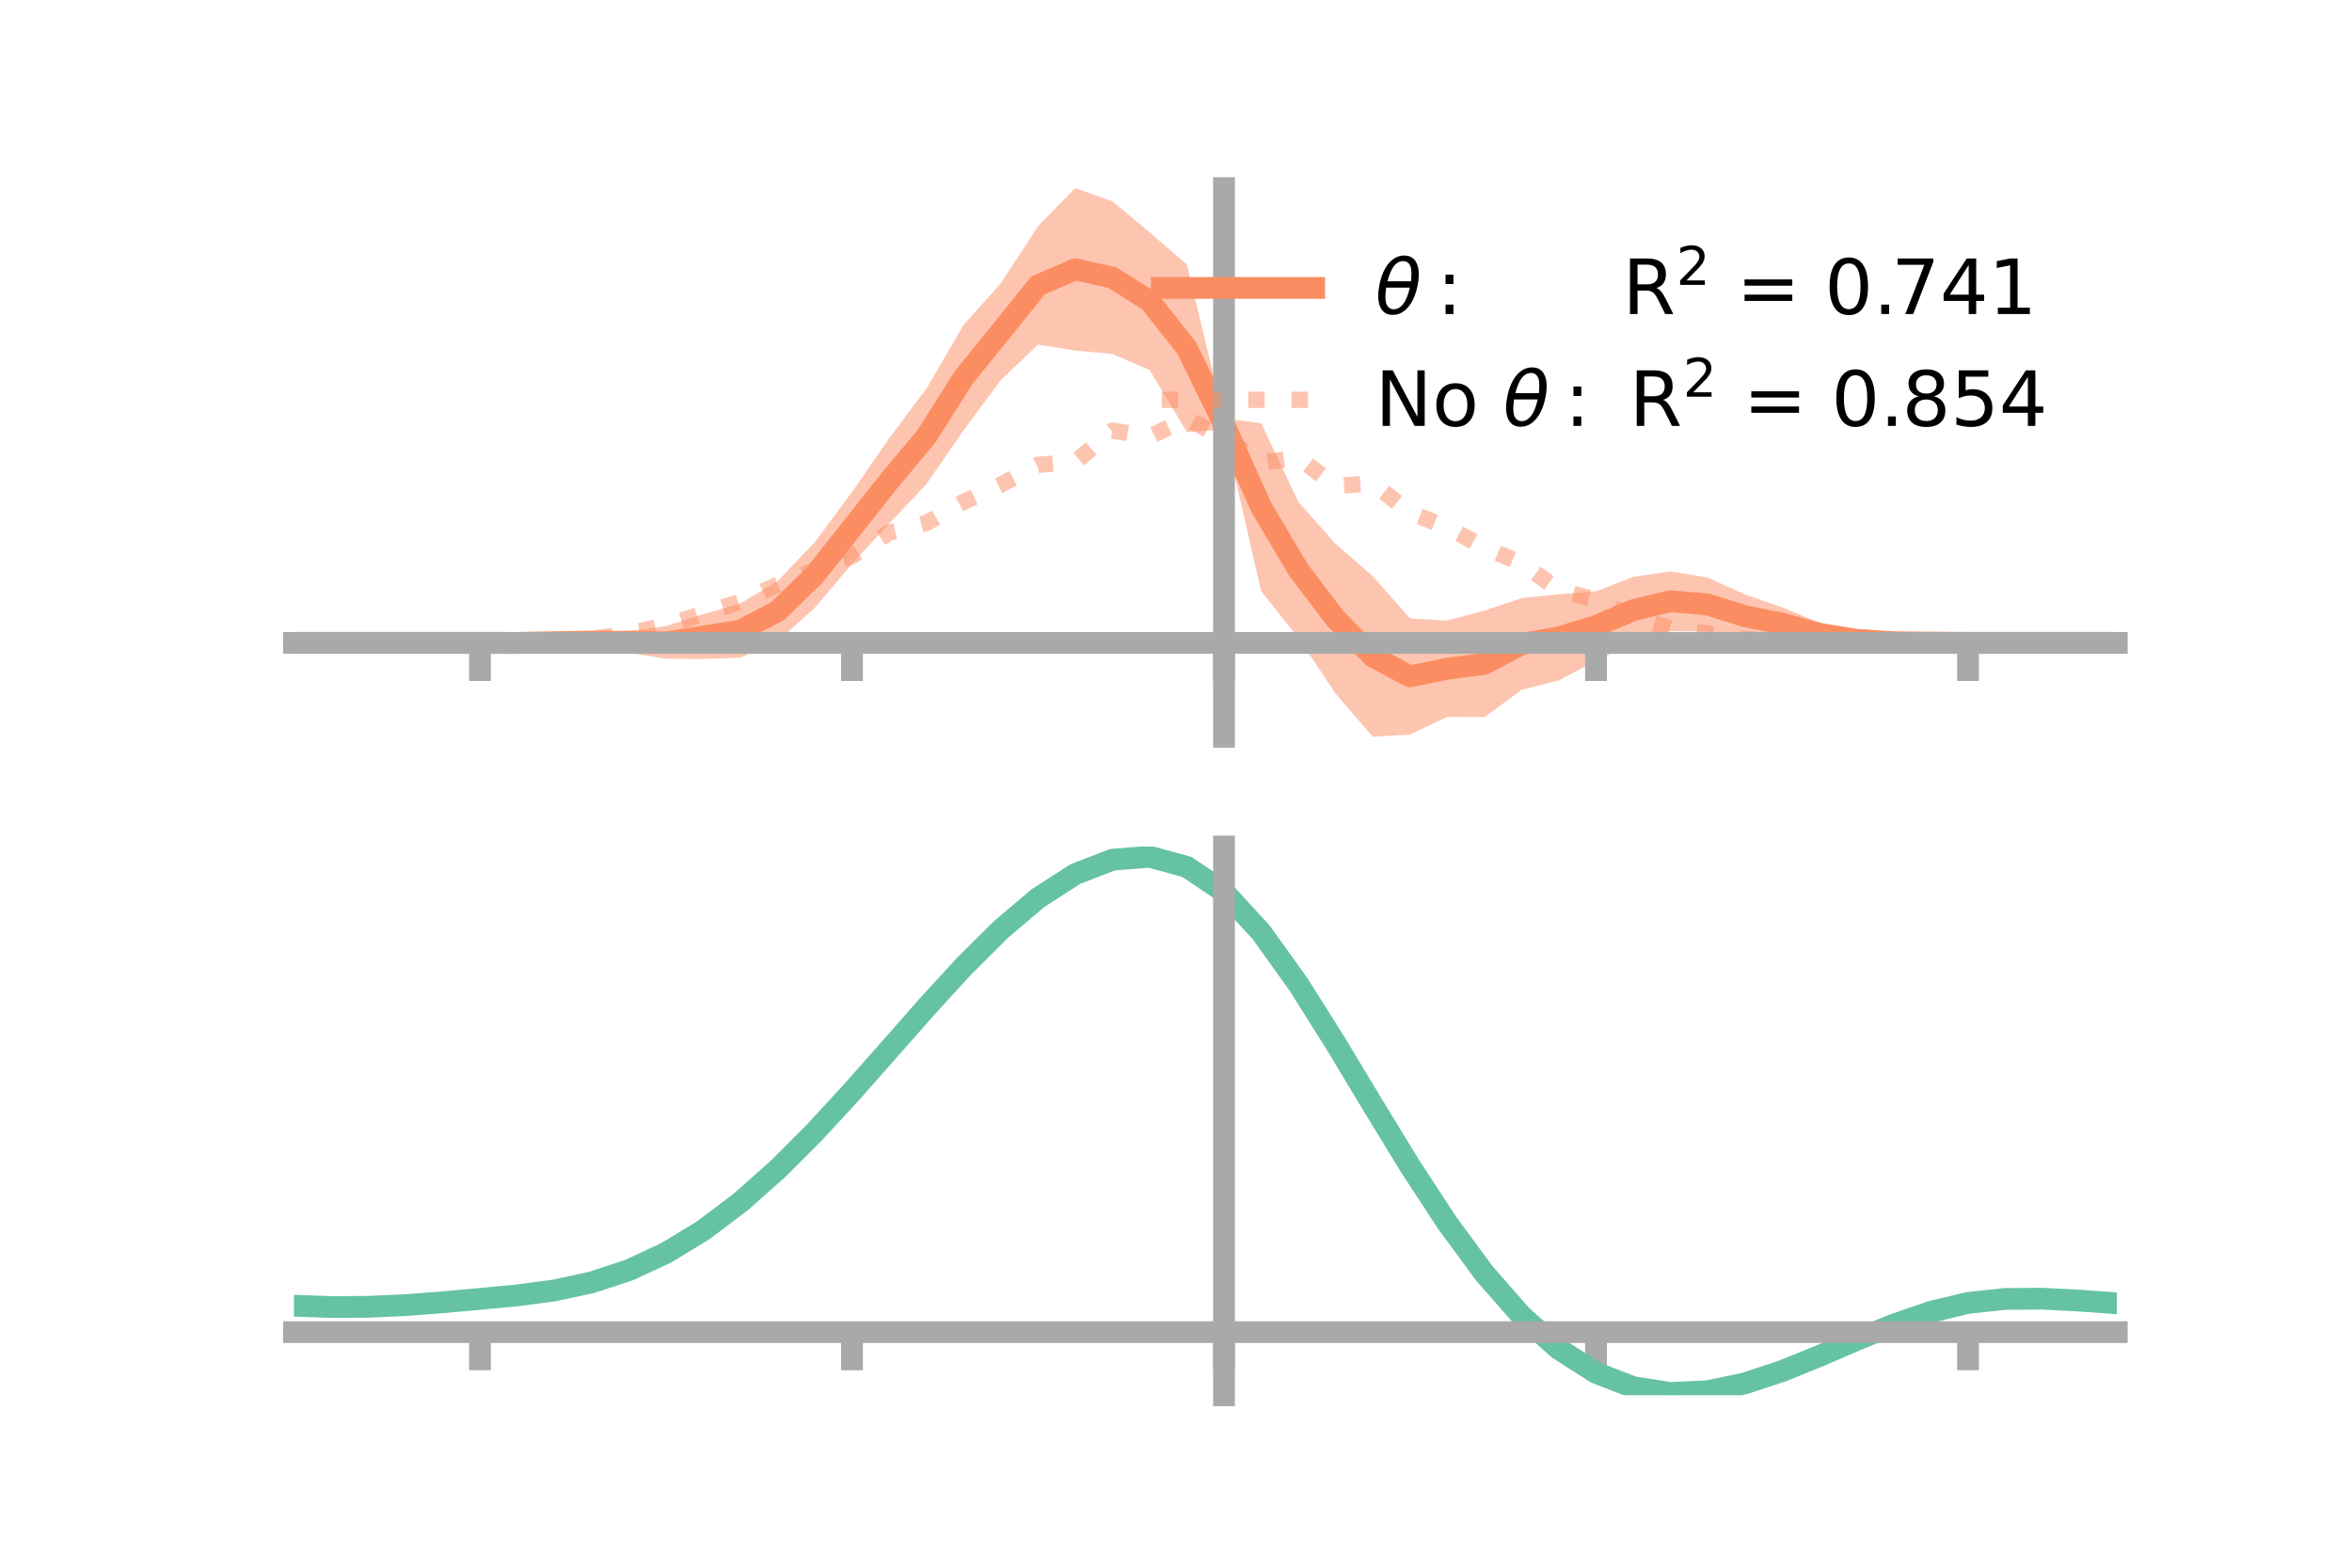 <?xml version="1.0" encoding="utf-8" standalone="no"?>
<!DOCTYPE svg PUBLIC "-//W3C//DTD SVG 1.1//EN"
  "http://www.w3.org/Graphics/SVG/1.1/DTD/svg11.dtd">
<!-- Created with matplotlib (https://matplotlib.org/) -->
<svg height="144pt" version="1.1" viewBox="0 0 216 144" width="216pt" xmlns="http://www.w3.org/2000/svg" xmlns:xlink="http://www.w3.org/1999/xlink">
 <defs>
  <style type="text/css">*{stroke-linecap:butt;stroke-linejoin:round;}</style>
 </defs>
 <g id="figure_1">
  <g id="patch_1">
   <path d="M 0 144 
L 216 144 
L 216 0 
L 0 0 
z
" style="fill:none;"/>
  </g>
  <g id="axes_1">
   <g id="patch_2">
    <path d="M 27 67.68 
L 194.4 67.68 
L 194.4 17.28 
L 27 17.28 
z
" style="fill:none;"/>
   </g>
   <g id="PolyCollection_1">
    <path clip-path="url(#p586e6eb712)" d="M 27 59.053 
L 27 59.053 
L 30.416 59.053 
L 33.833 59.053 
L 37.249 59.053 
L 40.665 59.053 
L 44.082 59.052 
L 47.498 58.937 
L 50.914 58.651 
L 54.331 58.182 
L 57.747 57.937 
L 61.163 57.506 
L 64.58 56.417 
L 67.996 55.426 
L 71.412 53.378 
L 74.829 49.797 
L 78.245 45.198 
L 81.661 40.253 
L 85.078 35.69 
L 88.494 29.845 
L 91.91 26.026 
L 95.327 20.775 
L 98.743 17.28 
L 102.159 18.492 
L 105.576 21.343 
L 108.992 24.283 
L 112.408 38.432 
L 115.824 38.875 
L 119.241 46.104 
L 122.657 49.956 
L 126.073 52.926 
L 129.49 56.799 
L 132.906 57.001 
L 136.322 56.08 
L 139.739 54.942 
L 143.155 54.58 
L 146.571 54.316 
L 149.988 52.989 
L 153.404 52.479 
L 156.82 53.049 
L 160.237 54.597 
L 163.653 55.779 
L 167.069 57.195 
L 170.486 58.026 
L 173.902 58.646 
L 177.318 58.91 
L 180.735 59.053 
L 184.151 59.053 
L 187.567 59.053 
L 190.984 59.053 
L 194.4 59.053 
L 194.4 59.053 
L 194.4 59.053 
L 190.984 59.053 
L 187.567 59.053 
L 184.151 59.053 
L 180.735 59.054 
L 177.318 59.155 
L 173.902 59.34 
L 170.486 59.519 
L 167.069 59.223 
L 163.653 58.791 
L 160.237 58.605 
L 156.82 58.007 
L 153.404 57.965 
L 149.988 59.108 
L 146.571 60.693 
L 143.155 62.503 
L 139.739 63.374 
L 136.322 65.879 
L 132.906 65.856 
L 129.49 67.465 
L 126.073 67.68 
L 122.657 63.719 
L 119.241 58.594 
L 115.824 54.307 
L 112.408 39.479 
L 108.992 39.676 
L 105.576 33.984 
L 102.159 32.509 
L 98.743 32.207 
L 95.327 31.656 
L 91.91 34.908 
L 88.494 39.528 
L 85.078 44.476 
L 81.661 48.088 
L 78.245 51.787 
L 74.829 55.834 
L 71.412 58.89 
L 67.996 60.414 
L 64.58 60.528 
L 61.163 60.513 
L 57.747 59.968 
L 54.331 59.675 
L 50.914 59.331 
L 47.498 59.18 
L 44.082 59.054 
L 40.665 59.053 
L 37.249 59.053 
L 33.833 59.053 
L 30.416 59.053 
L 27 59.053 
z
" style="fill:#fc8d62;fill-opacity:0.5;"/>
   </g>
   <g id="matplotlib.axis_1">
    <g id="xtick_1">
     <g id="line2d_1">
      <defs>
       <path d="M 0 0 
L 0 3.5 
" id="mb165a54570" style="stroke:#a9a9a9;stroke-width:2;"/>
      </defs>
      <g>
       <use style="fill:#a9a9a9;stroke:#a9a9a9;stroke-width:2;" x="44.082" xlink:href="#mb165a54570" y="59.053"/>
      </g>
     </g>
    </g>
    <g id="xtick_2">
     <g id="line2d_2">
      <g>
       <use style="fill:#a9a9a9;stroke:#a9a9a9;stroke-width:2;" x="78.245" xlink:href="#mb165a54570" y="59.053"/>
      </g>
     </g>
    </g>
    <g id="xtick_3">
     <g id="line2d_3">
      <g>
       <use style="fill:#a9a9a9;stroke:#a9a9a9;stroke-width:2;" x="112.408" xlink:href="#mb165a54570" y="59.053"/>
      </g>
     </g>
    </g>
    <g id="xtick_4">
     <g id="line2d_4">
      <g>
       <use style="fill:#a9a9a9;stroke:#a9a9a9;stroke-width:2;" x="146.571" xlink:href="#mb165a54570" y="59.053"/>
      </g>
     </g>
    </g>
    <g id="xtick_5">
     <g id="line2d_5">
      <g>
       <use style="fill:#a9a9a9;stroke:#a9a9a9;stroke-width:2;" x="180.735" xlink:href="#mb165a54570" y="59.053"/>
      </g>
     </g>
    </g>
   </g>
   <g id="matplotlib.axis_2"/>
   <g id="line2d_6">
    <path clip-path="url(#p586e6eb712)" d="M 27 59.053 
L 30.416 59.053 
L 33.833 59.053 
L 37.249 59.053 
L 40.665 59.053 
L 44.082 59.053 
L 47.498 59.059 
L 50.914 58.991 
L 54.331 58.928 
L 57.747 58.953 
L 61.163 59.01 
L 64.58 58.473 
L 67.996 57.92 
L 71.412 56.134 
L 74.829 52.815 
L 78.245 48.493 
L 81.661 44.171 
L 85.078 40.083 
L 88.494 34.687 
L 91.91 30.467 
L 95.327 26.216 
L 98.743 24.743 
L 102.159 25.501 
L 105.576 27.663 
L 108.992 31.98 
L 112.408 38.956 
L 115.824 46.591 
L 119.241 52.349 
L 122.657 56.837 
L 126.073 60.303 
L 129.49 62.132 
L 132.906 61.429 
L 136.322 60.98 
L 139.739 59.158 
L 143.155 58.542 
L 146.571 57.505 
L 149.988 56.049 
L 153.404 55.222 
L 156.82 55.528 
L 160.237 56.601 
L 163.653 57.285 
L 167.069 58.209 
L 170.486 58.772 
L 173.902 58.993 
L 177.318 59.032 
L 180.735 59.053 
L 184.151 59.053 
L 187.567 59.053 
L 190.984 59.053 
L 194.4 59.053 
" style="fill:none;stroke:#fc8d62;stroke-linecap:square;stroke-width:2;"/>
   </g>
   <g id="line2d_7">
    <path clip-path="url(#p586e6eb712)" d="M 27 59.053 
L 30.416 59.053 
L 33.833 59.053 
L 37.249 59.053 
L 40.665 59.053 
L 44.082 59.053 
L 47.498 59.021 
L 50.914 58.811 
L 54.331 58.686 
L 57.747 58.205 
L 61.163 57.431 
L 64.58 56.369 
L 67.996 55.273 
L 71.412 53.705 
L 74.829 52.377 
L 78.245 51.088 
L 81.661 48.92 
L 85.078 48.039 
L 88.494 46.104 
L 91.91 44.529 
L 95.327 42.694 
L 98.743 42.445 
L 102.159 39.55 
L 105.576 40.11 
L 108.992 38.463 
L 112.408 40.218 
L 115.824 42.524 
L 119.241 42.013 
L 122.657 44.653 
L 126.073 44.387 
L 129.49 47.092 
L 132.906 48.427 
L 136.322 50.296 
L 139.739 51.742 
L 143.155 54.197 
L 146.571 55.107 
L 149.988 56.642 
L 153.404 57.718 
L 156.82 58.184 
L 160.237 58.711 
L 163.653 58.885 
L 167.069 58.952 
L 170.486 59.019 
L 173.902 59.176 
L 177.318 59.07 
L 180.735 59.053 
L 184.151 59.053 
L 187.567 59.053 
L 190.984 59.053 
L 194.4 59.053 
" style="fill:none;stroke:#fc8d62;stroke-dasharray:1.5,2.475;stroke-dashoffset:0;stroke-opacity:0.5;stroke-width:1.5;"/>
   </g>
   <g id="patch_3">
    <path d="M 112.408 67.68 
L 112.408 17.28 
" style="fill:none;stroke:#a9a9a9;stroke-linecap:square;stroke-linejoin:miter;stroke-width:2;"/>
   </g>
   <g id="patch_4">
    <path d="M 194.4 67.68 
L 194.4 17.28 
" style="fill:none;"/>
   </g>
   <g id="patch_5">
    <path d="M 27 59.053 
L 194.4 59.053 
" style="fill:none;stroke:#a9a9a9;stroke-linecap:square;stroke-linejoin:miter;stroke-width:2;"/>
   </g>
   <g id="patch_6">
    <path d="M 27 17.28 
L 194.4 17.28 
" style="fill:none;"/>
   </g>
   <g id="legend_1">
    <g id="line2d_8">
     <path d="M 106.69 26.449 
L 120.69 26.449 
" style="fill:none;stroke:#fc8d62;stroke-linecap:square;stroke-width:2;"/>
    </g>
    <g id="line2d_9"/>
    <g id="text_1">
     <!-- $\theta:$      R$^{2}$ = 0.741 -->
     <g transform="translate(126.29 28.899)scale(0.07 -0.07)">
      <defs>
       <path d="M 45.516 34.672 
L 14.453 34.672 
Q 12.359 20.062 14.5 13.875 
Q 17.188 6.25 24.469 6.25 
Q 31.781 6.25 37.359 13.922 
Q 42.234 20.656 45.516 34.672 
z
M 47.016 42.969 
Q 48.344 56.844 46.625 61.719 
Q 43.953 69.438 36.766 69.438 
Q 29.297 69.438 23.828 61.812 
Q 19.531 55.672 16.156 42.969 
z
M 38.188 76.766 
Q 49.906 76.766 54.594 66.406 
Q 59.281 56.109 55.719 37.844 
Q 52.203 19.625 43.453 9.281 
Q 34.766 -1.125 23.047 -1.125 
Q 11.281 -1.125 6.641 9.281 
Q 2 19.625 5.516 37.844 
Q 9.078 56.109 17.719 66.406 
Q 26.422 76.766 38.188 76.766 
z
" id="DejaVuSans-Oblique-952"/>
       <path d="M 11.719 12.406 
L 22.016 12.406 
L 22.016 0 
L 11.719 0 
z
M 11.719 51.703 
L 22.016 51.703 
L 22.016 39.312 
L 11.719 39.312 
z
" id="DejaVuSans-58"/>
       <path id="DejaVuSans-32"/>
       <path d="M 44.391 34.188 
Q 47.562 33.109 50.562 29.594 
Q 53.562 26.078 56.594 19.922 
L 66.609 0 
L 56 0 
L 46.688 18.703 
Q 43.062 26.031 39.672 28.422 
Q 36.281 30.812 30.422 30.812 
L 19.672 30.812 
L 19.672 0 
L 9.812 0 
L 9.812 72.906 
L 32.078 72.906 
Q 44.578 72.906 50.734 67.672 
Q 56.891 62.453 56.891 51.906 
Q 56.891 45.016 53.688 40.469 
Q 50.484 35.938 44.391 34.188 
z
M 19.672 64.797 
L 19.672 38.922 
L 32.078 38.922 
Q 39.203 38.922 42.844 42.219 
Q 46.484 45.516 46.484 51.906 
Q 46.484 58.297 42.844 61.547 
Q 39.203 64.797 32.078 64.797 
z
" id="DejaVuSans-82"/>
       <path d="M 19.188 8.297 
L 53.609 8.297 
L 53.609 0 
L 7.328 0 
L 7.328 8.297 
Q 12.938 14.109 22.625 23.891 
Q 32.328 33.688 34.812 36.531 
Q 39.547 41.844 41.422 45.531 
Q 43.312 49.219 43.312 52.781 
Q 43.312 58.594 39.234 62.25 
Q 35.156 65.922 28.609 65.922 
Q 23.969 65.922 18.812 64.312 
Q 13.672 62.703 7.812 59.422 
L 7.812 69.391 
Q 13.766 71.781 18.938 73 
Q 24.125 74.219 28.422 74.219 
Q 39.75 74.219 46.484 68.547 
Q 53.219 62.891 53.219 53.422 
Q 53.219 48.922 51.531 44.891 
Q 49.859 40.875 45.406 35.406 
Q 44.188 33.984 37.641 27.219 
Q 31.109 20.453 19.188 8.297 
z
" id="DejaVuSans-50"/>
       <path d="M 10.594 45.406 
L 73.188 45.406 
L 73.188 37.203 
L 10.594 37.203 
z
M 10.594 25.484 
L 73.188 25.484 
L 73.188 17.188 
L 10.594 17.188 
z
" id="DejaVuSans-61"/>
       <path d="M 31.781 66.406 
Q 24.172 66.406 20.328 58.906 
Q 16.5 51.422 16.5 36.375 
Q 16.5 21.391 20.328 13.891 
Q 24.172 6.391 31.781 6.391 
Q 39.453 6.391 43.281 13.891 
Q 47.125 21.391 47.125 36.375 
Q 47.125 51.422 43.281 58.906 
Q 39.453 66.406 31.781 66.406 
z
M 31.781 74.219 
Q 44.047 74.219 50.516 64.516 
Q 56.984 54.828 56.984 36.375 
Q 56.984 17.969 50.516 8.266 
Q 44.047 -1.422 31.781 -1.422 
Q 19.531 -1.422 13.062 8.266 
Q 6.594 17.969 6.594 36.375 
Q 6.594 54.828 13.062 64.516 
Q 19.531 74.219 31.781 74.219 
z
" id="DejaVuSans-48"/>
       <path d="M 10.688 12.406 
L 21 12.406 
L 21 0 
L 10.688 0 
z
" id="DejaVuSans-46"/>
       <path d="M 8.203 72.906 
L 55.078 72.906 
L 55.078 68.703 
L 28.609 0 
L 18.312 0 
L 43.219 64.594 
L 8.203 64.594 
z
" id="DejaVuSans-55"/>
       <path d="M 37.797 64.312 
L 12.891 25.391 
L 37.797 25.391 
z
M 35.203 72.906 
L 47.609 72.906 
L 47.609 25.391 
L 58.016 25.391 
L 58.016 17.188 
L 47.609 17.188 
L 47.609 0 
L 37.797 0 
L 37.797 17.188 
L 4.891 17.188 
L 4.891 26.703 
z
" id="DejaVuSans-52"/>
       <path d="M 12.406 8.297 
L 28.516 8.297 
L 28.516 63.922 
L 10.984 60.406 
L 10.984 69.391 
L 28.422 72.906 
L 38.281 72.906 
L 38.281 8.297 
L 54.391 8.297 
L 54.391 0 
L 12.406 0 
z
" id="DejaVuSans-49"/>
      </defs>
      <use transform="translate(0 0.766)" xlink:href="#DejaVuSans-Oblique-952"/>
      <use transform="translate(80.664 0.766)" xlink:href="#DejaVuSans-58"/>
      <use transform="translate(133.838 0.766)" xlink:href="#DejaVuSans-32"/>
      <use transform="translate(165.625 0.766)" xlink:href="#DejaVuSans-32"/>
      <use transform="translate(197.412 0.766)" xlink:href="#DejaVuSans-32"/>
      <use transform="translate(229.199 0.766)" xlink:href="#DejaVuSans-32"/>
      <use transform="translate(260.986 0.766)" xlink:href="#DejaVuSans-32"/>
      <use transform="translate(292.773 0.766)" xlink:href="#DejaVuSans-32"/>
      <use transform="translate(324.561 0.766)" xlink:href="#DejaVuSans-82"/>
      <use transform="translate(395 39.047)scale(0.7)" xlink:href="#DejaVuSans-50"/>
      <use transform="translate(442.271 0.766)" xlink:href="#DejaVuSans-32"/>
      <use transform="translate(474.058 0.766)" xlink:href="#DejaVuSans-61"/>
      <use transform="translate(557.847 0.766)" xlink:href="#DejaVuSans-32"/>
      <use transform="translate(589.634 0.766)" xlink:href="#DejaVuSans-48"/>
      <use transform="translate(653.257 0.766)" xlink:href="#DejaVuSans-46"/>
      <use transform="translate(677.294 0.766)" xlink:href="#DejaVuSans-55"/>
      <use transform="translate(740.917 0.766)" xlink:href="#DejaVuSans-52"/>
      <use transform="translate(804.54 0.766)" xlink:href="#DejaVuSans-49"/>
     </g>
    </g>
    <g id="line2d_10">
     <path d="M 106.69 36.724 
L 120.69 36.724 
" style="fill:none;stroke:#fc8d62;stroke-dasharray:1.5,2.475;stroke-dashoffset:0;stroke-opacity:0.5;stroke-width:1.5;"/>
    </g>
    <g id="line2d_11"/>
    <g id="text_2">
     <!-- No $\theta:$ R$^{2}$ = 0.854 -->
     <g transform="translate(126.29 39.174)scale(0.07 -0.07)">
      <defs>
       <path d="M 9.812 72.906 
L 23.094 72.906 
L 55.422 11.922 
L 55.422 72.906 
L 64.984 72.906 
L 64.984 0 
L 51.703 0 
L 19.391 60.984 
L 19.391 0 
L 9.812 0 
z
" id="DejaVuSans-78"/>
       <path d="M 30.609 48.391 
Q 23.391 48.391 19.188 42.75 
Q 14.984 37.109 14.984 27.297 
Q 14.984 17.484 19.156 11.844 
Q 23.344 6.203 30.609 6.203 
Q 37.797 6.203 41.984 11.859 
Q 46.188 17.531 46.188 27.297 
Q 46.188 37.016 41.984 42.703 
Q 37.797 48.391 30.609 48.391 
z
M 30.609 56 
Q 42.328 56 49.016 48.375 
Q 55.719 40.766 55.719 27.297 
Q 55.719 13.875 49.016 6.219 
Q 42.328 -1.422 30.609 -1.422 
Q 18.844 -1.422 12.172 6.219 
Q 5.516 13.875 5.516 27.297 
Q 5.516 40.766 12.172 48.375 
Q 18.844 56 30.609 56 
z
" id="DejaVuSans-111"/>
       <path d="M 31.781 34.625 
Q 24.75 34.625 20.719 30.859 
Q 16.703 27.094 16.703 20.516 
Q 16.703 13.922 20.719 10.156 
Q 24.75 6.391 31.781 6.391 
Q 38.812 6.391 42.859 10.172 
Q 46.922 13.969 46.922 20.516 
Q 46.922 27.094 42.891 30.859 
Q 38.875 34.625 31.781 34.625 
z
M 21.922 38.812 
Q 15.578 40.375 12.031 44.719 
Q 8.5 49.078 8.5 55.328 
Q 8.5 64.062 14.719 69.141 
Q 20.953 74.219 31.781 74.219 
Q 42.672 74.219 48.875 69.141 
Q 55.078 64.062 55.078 55.328 
Q 55.078 49.078 51.531 44.719 
Q 48 40.375 41.703 38.812 
Q 48.828 37.156 52.797 32.312 
Q 56.781 27.484 56.781 20.516 
Q 56.781 9.906 50.312 4.234 
Q 43.844 -1.422 31.781 -1.422 
Q 19.734 -1.422 13.25 4.234 
Q 6.781 9.906 6.781 20.516 
Q 6.781 27.484 10.781 32.312 
Q 14.797 37.156 21.922 38.812 
z
M 18.312 54.391 
Q 18.312 48.734 21.844 45.562 
Q 25.391 42.391 31.781 42.391 
Q 38.141 42.391 41.719 45.562 
Q 45.312 48.734 45.312 54.391 
Q 45.312 60.062 41.719 63.234 
Q 38.141 66.406 31.781 66.406 
Q 25.391 66.406 21.844 63.234 
Q 18.312 60.062 18.312 54.391 
z
" id="DejaVuSans-56"/>
       <path d="M 10.797 72.906 
L 49.516 72.906 
L 49.516 64.594 
L 19.828 64.594 
L 19.828 46.734 
Q 21.969 47.469 24.109 47.828 
Q 26.266 48.188 28.422 48.188 
Q 40.625 48.188 47.75 41.5 
Q 54.891 34.812 54.891 23.391 
Q 54.891 11.625 47.562 5.094 
Q 40.234 -1.422 26.906 -1.422 
Q 22.312 -1.422 17.547 -0.641 
Q 12.797 0.141 7.719 1.703 
L 7.719 11.625 
Q 12.109 9.234 16.797 8.062 
Q 21.484 6.891 26.703 6.891 
Q 35.156 6.891 40.078 11.328 
Q 45.016 15.766 45.016 23.391 
Q 45.016 31 40.078 35.438 
Q 35.156 39.891 26.703 39.891 
Q 22.75 39.891 18.812 39.016 
Q 14.891 38.141 10.797 36.281 
z
" id="DejaVuSans-53"/>
      </defs>
      <use transform="translate(0 0.766)" xlink:href="#DejaVuSans-78"/>
      <use transform="translate(74.805 0.766)" xlink:href="#DejaVuSans-111"/>
      <use transform="translate(135.986 0.766)" xlink:href="#DejaVuSans-32"/>
      <use transform="translate(167.773 0.766)" xlink:href="#DejaVuSans-Oblique-952"/>
      <use transform="translate(248.438 0.766)" xlink:href="#DejaVuSans-58"/>
      <use transform="translate(301.611 0.766)" xlink:href="#DejaVuSans-32"/>
      <use transform="translate(333.398 0.766)" xlink:href="#DejaVuSans-82"/>
      <use transform="translate(403.838 39.047)scale(0.7)" xlink:href="#DejaVuSans-50"/>
      <use transform="translate(451.108 0.766)" xlink:href="#DejaVuSans-32"/>
      <use transform="translate(482.896 0.766)" xlink:href="#DejaVuSans-61"/>
      <use transform="translate(566.685 0.766)" xlink:href="#DejaVuSans-32"/>
      <use transform="translate(598.472 0.766)" xlink:href="#DejaVuSans-48"/>
      <use transform="translate(662.095 0.766)" xlink:href="#DejaVuSans-46"/>
      <use transform="translate(691.257 0.766)" xlink:href="#DejaVuSans-56"/>
      <use transform="translate(754.88 0.766)" xlink:href="#DejaVuSans-53"/>
      <use transform="translate(818.503 0.766)" xlink:href="#DejaVuSans-52"/>
     </g>
    </g>
   </g>
  </g>
  <g id="axes_2">
   <g id="patch_7">
    <path d="M 27 128.16 
L 194.4 128.16 
L 194.4 77.76 
L 27 77.76 
z
" style="fill:none;"/>
   </g>
   <g id="PolyCollection_2">
    <path clip-path="url(#p6f51eae6f5)" d="M 27 119.982 
L 27 119.889 
L 30.416 120.015 
L 33.833 119.996 
L 37.249 119.832 
L 40.665 119.557 
L 44.082 119.234 
L 47.498 118.904 
L 50.914 118.438 
L 54.331 117.691 
L 57.747 116.552 
L 61.163 114.942 
L 64.58 112.824 
L 67.996 110.197 
L 71.412 107.099 
L 74.829 103.602 
L 78.245 99.81 
L 81.661 95.853 
L 85.078 91.883 
L 88.494 88.069 
L 91.91 84.59 
L 95.327 81.635 
L 98.743 79.391 
L 102.159 78.041 
L 105.576 77.76 
L 108.992 78.713 
L 112.408 81.043 
L 115.824 84.813 
L 119.241 89.658 
L 122.657 95.159 
L 126.073 100.923 
L 129.49 106.606 
L 132.906 111.918 
L 136.322 116.632 
L 139.739 120.585 
L 143.155 123.679 
L 146.571 125.88 
L 149.988 127.211 
L 153.404 127.746 
L 156.82 127.592 
L 160.237 126.884 
L 163.653 125.77 
L 167.069 124.409 
L 170.486 122.96 
L 173.902 121.577 
L 177.318 120.408 
L 180.735 119.595 
L 184.151 119.231 
L 187.567 119.214 
L 190.984 119.4 
L 194.4 119.659 
L 194.4 119.775 
L 194.4 119.775 
L 190.984 119.538 
L 187.567 119.37 
L 184.151 119.397 
L 180.735 119.765 
L 177.318 120.588 
L 173.902 121.784 
L 170.486 123.209 
L 167.069 124.707 
L 163.653 126.113 
L 160.237 127.263 
L 156.82 127.994 
L 153.404 128.16 
L 149.988 127.633 
L 146.571 126.319 
L 143.155 124.162 
L 139.739 121.149 
L 136.322 117.315 
L 132.906 112.75 
L 129.49 107.606 
L 126.073 102.099 
L 122.657 96.508 
L 119.241 91.169 
L 115.824 86.464 
L 112.408 82.803 
L 108.992 80.546 
L 105.576 79.625 
L 102.159 79.897 
L 98.743 81.197 
L 95.327 83.355 
L 91.91 86.19 
L 88.494 89.522 
L 85.078 93.171 
L 81.661 96.965 
L 78.245 100.744 
L 74.829 104.364 
L 71.412 107.705 
L 67.996 110.67 
L 64.58 113.191 
L 61.163 115.234 
L 57.747 116.794 
L 54.331 117.902 
L 50.914 118.626 
L 47.498 119.073 
L 44.082 119.383 
L 40.665 119.682 
L 37.249 119.933 
L 33.833 120.078 
L 30.416 120.094 
L 27 119.982 
z
" style="fill:#66c2a5;fill-opacity:0.5;"/>
   </g>
   <g id="matplotlib.axis_3">
    <g id="xtick_6">
     <g id="line2d_12">
      <g>
       <use style="fill:#a9a9a9;stroke:#a9a9a9;stroke-width:2;" x="44.082" xlink:href="#mb165a54570" y="122.364"/>
      </g>
     </g>
    </g>
    <g id="xtick_7">
     <g id="line2d_13">
      <g>
       <use style="fill:#a9a9a9;stroke:#a9a9a9;stroke-width:2;" x="78.245" xlink:href="#mb165a54570" y="122.364"/>
      </g>
     </g>
    </g>
    <g id="xtick_8">
     <g id="line2d_14">
      <g>
       <use style="fill:#a9a9a9;stroke:#a9a9a9;stroke-width:2;" x="112.408" xlink:href="#mb165a54570" y="122.364"/>
      </g>
     </g>
    </g>
    <g id="xtick_9">
     <g id="line2d_15">
      <g>
       <use style="fill:#a9a9a9;stroke:#a9a9a9;stroke-width:2;" x="146.571" xlink:href="#mb165a54570" y="122.364"/>
      </g>
     </g>
    </g>
    <g id="xtick_10">
     <g id="line2d_16">
      <g>
       <use style="fill:#a9a9a9;stroke:#a9a9a9;stroke-width:2;" x="180.735" xlink:href="#mb165a54570" y="122.364"/>
      </g>
     </g>
    </g>
   </g>
   <g id="matplotlib.axis_4"/>
   <g id="line2d_17">
    <path clip-path="url(#p6f51eae6f5)" d="M 27 119.935 
L 30.416 120.054 
L 33.833 120.037 
L 37.249 119.882 
L 40.665 119.62 
L 44.082 119.309 
L 47.498 118.988 
L 50.914 118.532 
L 54.331 117.796 
L 57.747 116.673 
L 61.163 115.088 
L 64.58 113.008 
L 67.996 110.433 
L 71.412 107.402 
L 74.829 103.983 
L 78.245 100.277 
L 81.661 96.409 
L 85.078 92.527 
L 88.494 88.795 
L 91.91 85.39 
L 95.327 82.495 
L 98.743 80.294 
L 102.159 78.969 
L 105.576 78.693 
L 108.992 79.629 
L 112.408 81.923 
L 115.824 85.638 
L 119.241 90.413 
L 122.657 95.833 
L 126.073 101.511 
L 129.49 107.106 
L 132.906 112.334 
L 136.322 116.973 
L 139.739 120.867 
L 143.155 123.921 
L 146.571 126.1 
L 149.988 127.422 
L 153.404 127.953 
L 156.82 127.793 
L 160.237 127.073 
L 163.653 125.942 
L 167.069 124.558 
L 170.486 123.085 
L 173.902 121.681 
L 177.318 120.498 
L 180.735 119.68 
L 184.151 119.314 
L 187.567 119.292 
L 190.984 119.469 
L 194.4 119.717 
" style="fill:none;stroke:#66c2a5;stroke-linecap:square;stroke-width:2;"/>
   </g>
   <g id="patch_8">
    <path d="M 112.408 128.16 
L 112.408 77.76 
" style="fill:none;stroke:#a9a9a9;stroke-linecap:square;stroke-linejoin:miter;stroke-width:2;"/>
   </g>
   <g id="patch_9">
    <path d="M 194.4 128.16 
L 194.4 77.76 
" style="fill:none;"/>
   </g>
   <g id="patch_10">
    <path d="M 27 122.364 
L 194.4 122.364 
" style="fill:none;stroke:#a9a9a9;stroke-linecap:square;stroke-linejoin:miter;stroke-width:2;"/>
   </g>
   <g id="patch_11">
    <path d="M 27 77.76 
L 194.4 77.76 
" style="fill:none;"/>
   </g>
  </g>
 </g>
 <defs>
  <clipPath id="p586e6eb712">
   <rect height="50.4" width="167.4" x="27" y="17.28"/>
  </clipPath>
  <clipPath id="p6f51eae6f5">
   <rect height="50.4" width="167.4" x="27" y="77.76"/>
  </clipPath>
 </defs>
</svg>
